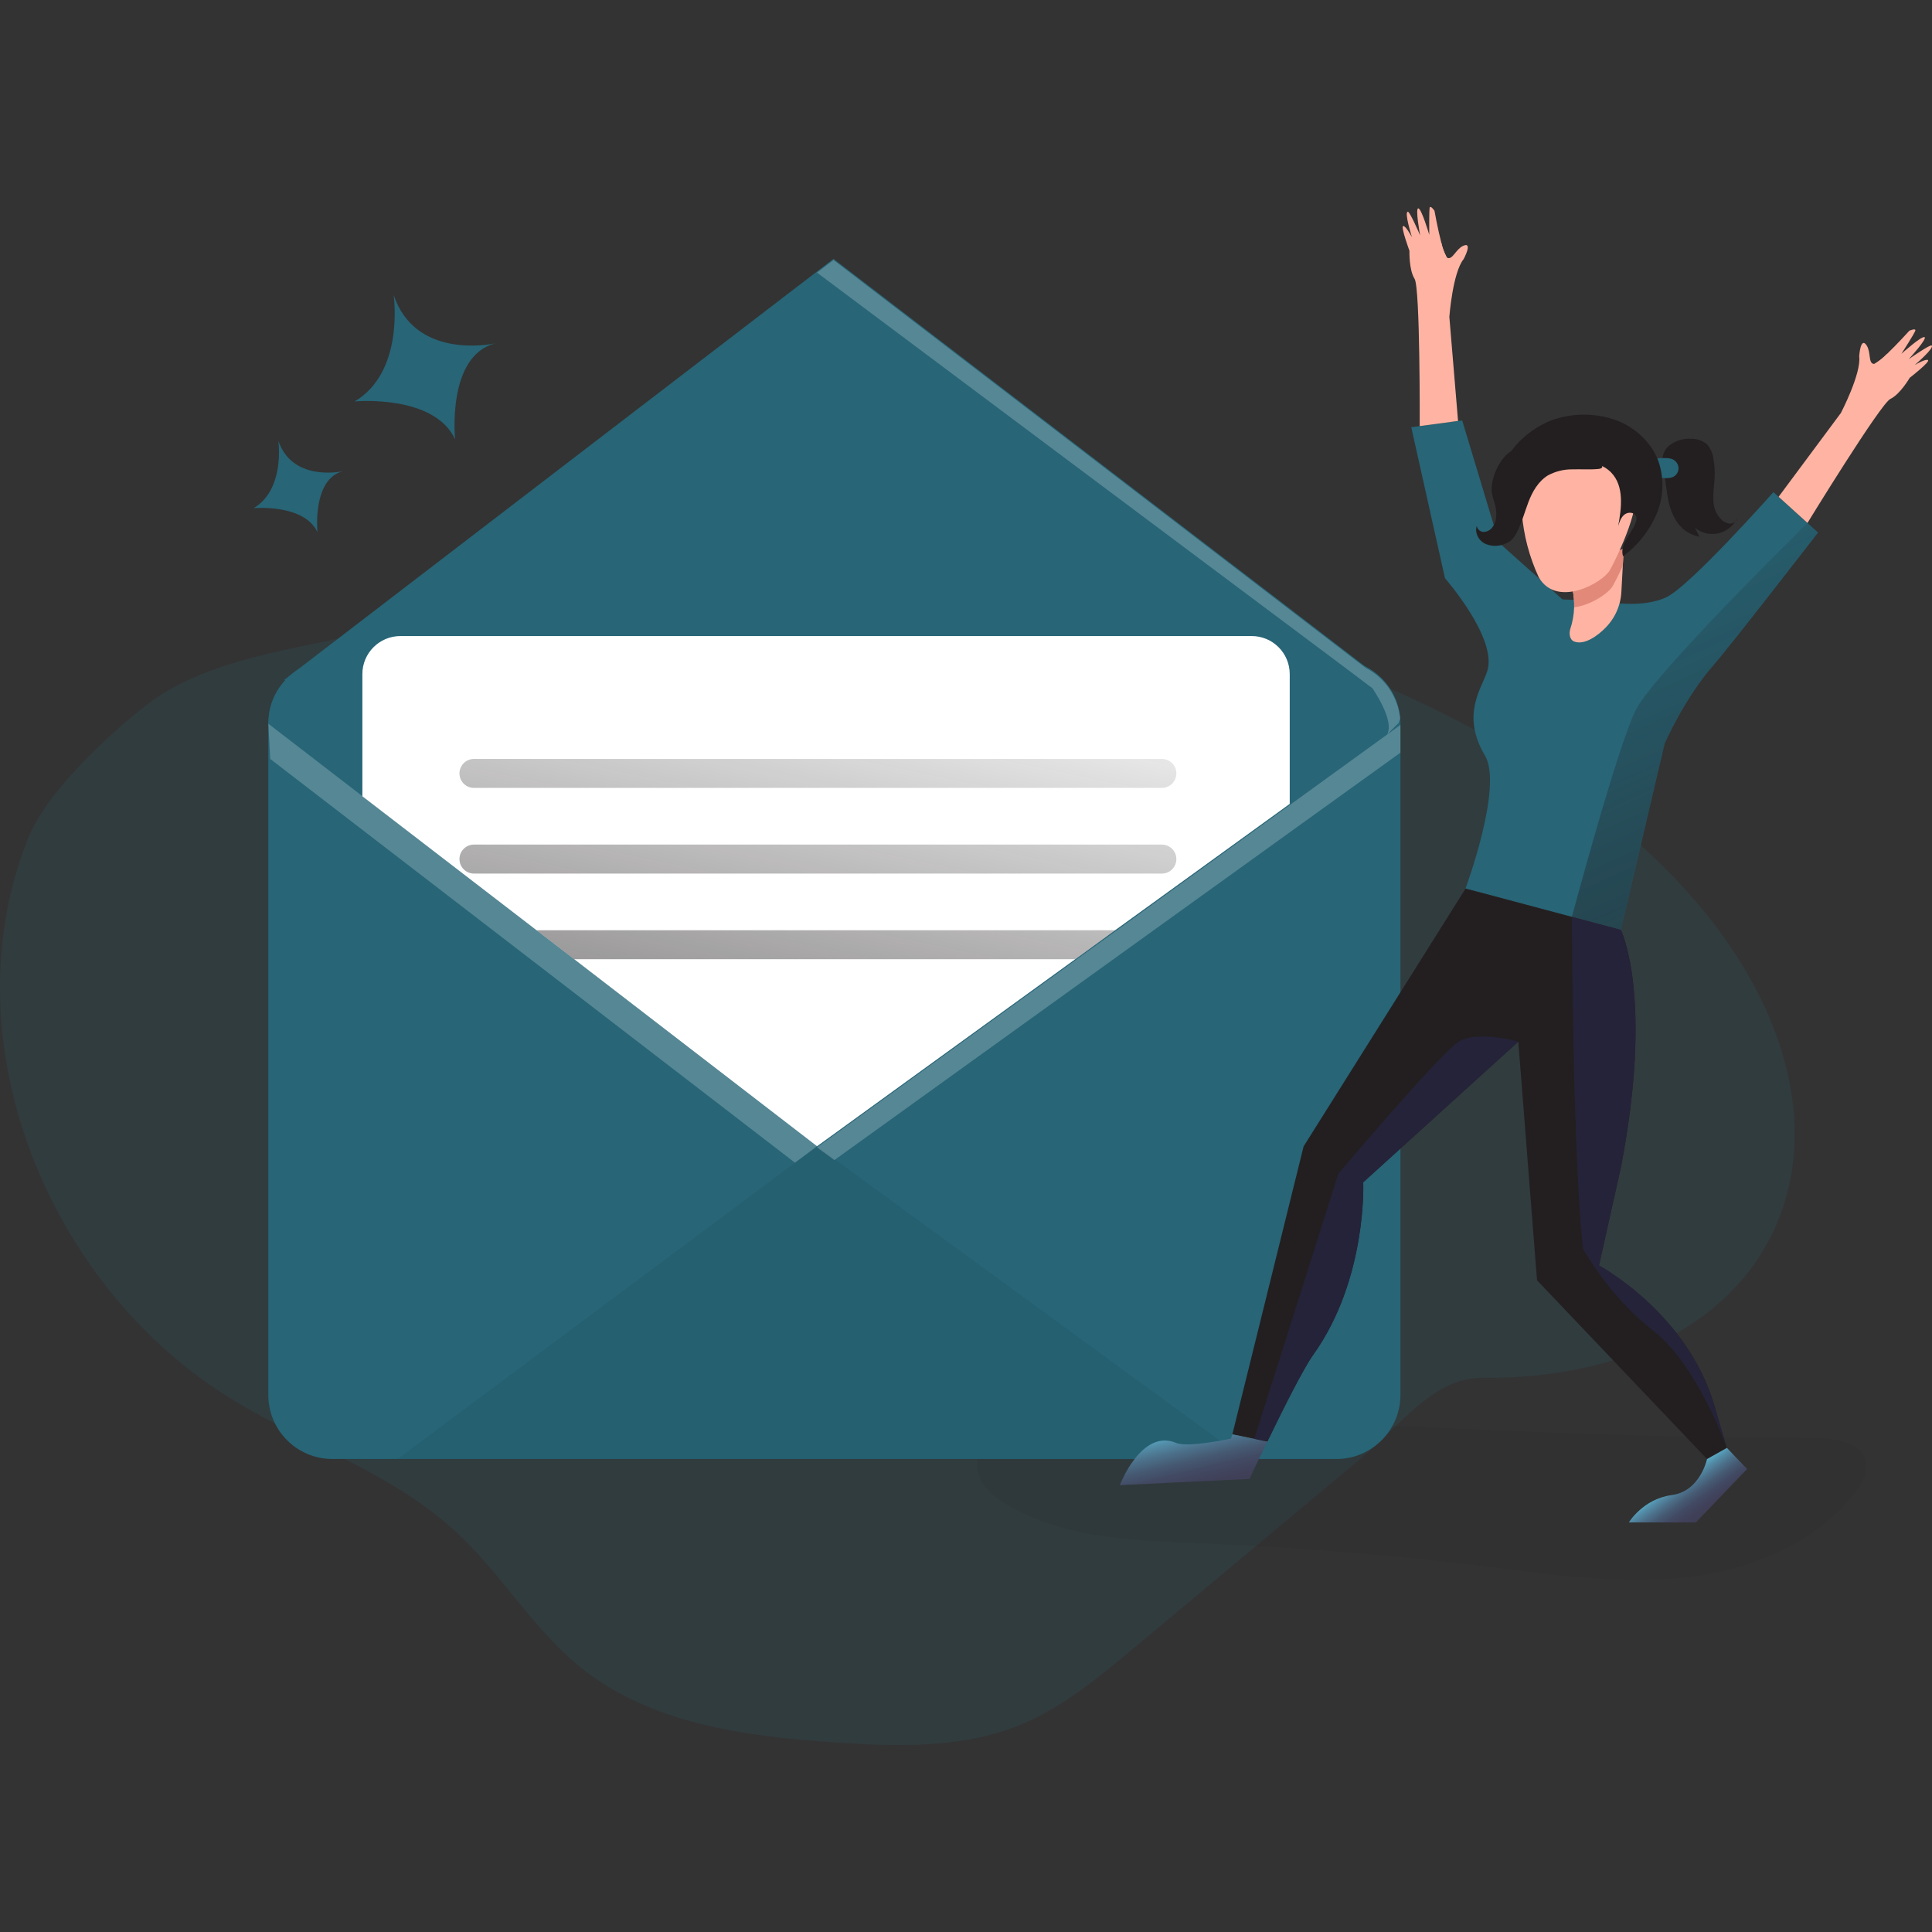 <svg width="351" height="351" viewBox="0 0 351 351" fill="none" xmlns="http://www.w3.org/2000/svg">
<rect x="0" y="0" width="351" height="351" fill="#333333" stroke="none"/>
<g clip-path="url(#clip0_19_1751)">
<path opacity="0.18" d="M55.57 117.255C45.265 119.438 34.559 121.811 26.29 128.333C19.305 133.836 8.424 143.994 5.125 152.25C-8.845 187.111 6.95 229.533 37.599 251.232C52.018 261.439 69.982 266.374 82.941 278.385C91.134 285.981 96.876 296.04 105.595 303.025C118.336 313.218 135.535 315.479 151.815 316.567C163.124 317.332 174.875 317.662 185.363 313.366C192.945 310.256 199.375 304.928 205.679 299.677L247.455 264.787C254.166 259.185 260.442 250.27 269.182 250.326C347.848 250.888 353.148 158.308 232.418 117.304C221.776 113.689 214.482 103.643 204.486 98.491C183.833 87.848 160.07 91.295 139.242 98.659C112.797 108.031 83.011 111.414 55.563 117.255H55.57Z" fill="#276577"/>
<path opacity="0.05" d="M330.137 261.263C333.78 261.326 338.469 262.232 339.031 265.826C339.333 267.701 338.266 269.519 337.1 271.028C329.842 280.519 317.809 285.314 305.939 286.598C294.068 287.883 282.106 286.086 270.256 284.626C253.127 282.513 235.935 281.109 218.673 280.414C206.402 279.915 193.492 279.607 182.92 273.359C180.962 272.2 179.031 270.754 178.09 268.676C176.216 264.542 179.178 259.508 183.236 257.501C187.294 255.493 192.074 255.689 196.602 255.935C241.095 258.329 285.56 261.263 330.13 261.263H330.137Z" fill="#000405"/>
<path d="M254.426 131.477V253.436C254.426 259.859 249.21 265.068 242.787 265.068H60.386C53.963 265.068 48.747 259.859 48.747 253.429V131.47C48.747 125.047 53.949 119.838 60.372 119.831H242.787C249.21 119.831 254.426 125.033 254.426 131.463V131.477Z" fill="#276577"/>
<path d="M251.274 123.559H51.597L53.219 122.316C53.296 122.253 53.373 122.19 53.45 122.134L148.431 49.322L151.428 47.027L248.073 121.116L251.267 123.566L251.274 123.559Z" fill="#276577"/>
<path d="M254.426 131.478L251.997 133.233L234.307 146.044L148.431 208.248L65.841 144.64L48.747 131.478L48.965 129.217C49.379 127.097 50.383 125.139 51.857 123.559C52.271 123.11 52.72 122.696 53.205 122.316C53.282 122.253 53.359 122.19 53.436 122.134C55.444 120.639 57.873 119.831 60.379 119.838H242.78C248.775 119.838 253.78 124.394 254.363 130.354C254.398 130.726 254.419 131.106 254.419 131.478H254.426Z" fill="#276577"/>
<path d="M234.314 122.471V146.051L202.618 168.985L195.353 174.264L148.438 208.248L104.31 174.264L97.473 169.006L65.834 144.668V122.471C65.834 118.652 68.929 115.556 72.748 115.556H227.406C231.218 115.556 234.314 118.652 234.314 122.471Z" fill="white"/>
<path d="M211.084 143.145H86.107C84.654 143.145 83.475 141.965 83.475 140.512C83.475 139.059 84.654 137.88 86.107 137.88H211.084C212.538 137.88 213.717 139.059 213.717 140.512C213.717 141.965 212.538 143.145 211.084 143.145Z" fill="url(#paint0_linear_19_1751)"/>
<path d="M211.084 158.708H86.107C84.654 158.708 83.475 157.529 83.475 156.076C83.475 154.622 84.654 153.443 86.107 153.443H211.084C212.538 153.443 213.717 154.622 213.717 156.076C213.717 157.529 212.538 158.708 211.084 158.708Z" fill="url(#paint1_linear_19_1751)"/>
<path d="M202.618 169.006L195.346 174.264H104.31L97.473 169.006H202.618Z" fill="url(#paint2_linear_19_1751)"/>
<path opacity="0.05" d="M148.431 208.248L72.208 265.082H226.234L148.431 208.248Z" fill="#000405"/>
<path d="M82.682 79.81C78.842 71.576 64.43 72.931 64.43 72.931C73.324 67.687 71.618 54.356 71.513 53.57C75.402 65.188 88.831 62.625 90.031 62.373C81.116 64.57 82.682 79.81 82.682 79.81Z" fill="#276577"/>
<path d="M57.683 96.7C55.247 91.47 46.072 92.327 46.072 92.327C51.878 88.88 50.558 80 50.558 80V80.049C53.05 87.392 61.565 85.763 62.324 85.602C56.679 87.006 57.676 96.693 57.676 96.693L57.683 96.7Z" fill="#276577"/>
<path opacity="0.22" d="M49.098 137.887L144.429 211.239L148.431 208.248L48.747 131.478L49.098 137.887Z" fill="white"/>
<path opacity="0.22" d="M151.59 210.761L254.426 136.742V131.695L148.431 208.452L151.59 210.761Z" fill="white"/>
<path opacity="0.22" d="M254.37 130.565L254.089 131.351L251.997 133.443C253.464 130.909 249.315 125.019 249.315 125.019L247.659 123.777L242.681 120.035L148.431 49.533L151.428 47.237L248.073 121.32C251.611 123.124 253.984 126.613 254.37 130.572V130.565Z" fill="white"/>
<path d="M330.291 96.757C330.291 96.757 314.454 117.234 311.449 120.667C305.967 126.901 302.436 135.079 302.436 135.079L294.475 168.936L285.581 166.564L266.248 161.418C266.248 161.418 273.12 142.913 269.793 137.29C265.356 129.8 269.196 125.118 270.207 121.902C272.081 115.942 262.52 105.054 262.52 105.054L256.391 77.613L265.644 76.378L272.355 98.624L283.854 108.887L292.046 109.323C292.046 109.323 298.224 110.593 302.716 108.515C307.013 106.522 322.19 89.407 322.19 89.407L328.382 95.023L330.291 96.757Z" fill="#276577"/>
<path d="M303.215 80.983C304.345 80.077 305.777 79.621 307.223 79.719C308.283 79.677 309.315 80.035 310.123 80.723C310.747 81.418 311.14 82.288 311.253 83.215C311.484 84.366 311.569 85.539 311.513 86.704C311.407 88.852 310.853 91.127 311.779 93.071C311.997 93.535 312.299 93.956 312.657 94.314C313.078 94.784 313.661 95.072 314.285 95.121C314.931 95.149 315.5 94.707 315.626 94.075C314.503 96.581 311.562 97.697 309.056 96.574C309.056 96.574 309.041 96.574 309.034 96.567C308.648 96.392 308.283 96.167 307.946 95.9L308.761 97.55C308.087 97.374 307.434 97.129 306.816 96.813C304.829 95.732 303.713 93.535 303.187 91.316C302.716 89.28 302.625 87.181 302.183 85.132C301.86 83.573 301.944 82.113 303.215 80.983Z" fill="#231F20"/>
<path d="M302.618 83.229C303.025 83.215 303.425 83.278 303.805 83.412C304.45 83.678 304.893 84.282 304.949 84.977C304.984 85.679 304.605 86.332 303.973 86.648C303.573 86.809 303.145 86.887 302.709 86.866C302.316 86.866 301.916 86.866 301.523 86.831C301.27 86.852 301.039 86.683 300.983 86.437C300.723 85.925 300.533 85.391 300.407 84.83C300.084 83.11 301.242 83.208 302.611 83.222L302.618 83.229Z" fill="#276577"/>
<path d="M294.994 99.663C294.994 99.663 294.917 101.018 294.826 102.773C294.749 104.254 294.65 106.051 294.566 107.539C294.433 110.06 293.352 112.432 291.541 114.187C290.481 115.268 287.96 117.283 286.037 116.567C285.103 116.223 285.068 115.044 285.265 114.335C285.7 113.043 285.939 111.702 285.981 110.34C286.009 109.238 285.911 108.143 285.686 107.062C284.485 104.051 294.994 99.656 294.994 99.656V99.663Z" fill="#FFB4A3"/>
<path d="M294.994 99.663C294.994 99.663 294.917 101.018 294.826 102.773C294.089 104.423 293.394 105.763 293.015 106.43C292.25 107.785 289.119 109.912 285.995 110.34C286.023 109.238 285.925 108.143 285.7 107.062C284.486 104.051 294.994 99.656 294.994 99.656V99.663Z" fill="#E2897A"/>
<path d="M285.84 81.741C280.295 82.078 276.076 86.844 276.405 92.39C276.405 92.629 276.441 92.86 276.476 93.099C276.792 97.192 277.838 101.186 279.572 104.907C282.85 110.523 291.155 105.904 292.467 103.594C293.78 101.284 298.827 90.853 296.707 87.897C295.247 85.904 291.197 81.53 285.833 81.741H285.84Z" fill="#FFB4A3"/>
<path d="M282.892 76.034C286.416 75.002 290.172 75.114 293.633 76.35C297.037 77.641 299.972 80.302 301.263 83.7C302.38 86.852 302.267 90.312 300.961 93.387C299.642 96.441 297.543 99.094 294.875 101.074C294.187 98.968 296.307 97.094 297.129 95.044C297.318 94.665 297.36 94.23 297.248 93.815C296.946 93.05 295.809 92.966 295.156 93.464C294.503 93.963 294.222 94.798 293.984 95.577C294.615 92.229 295.086 88.298 292.713 85.848C291.309 84.394 289.189 83.854 287.167 83.833C283.411 83.819 279.824 85.363 277.248 88.094C276.504 88.894 275.444 89.877 274.503 89.323C274.208 89.119 273.977 88.838 273.836 88.515C271.042 82.984 278.378 77.255 282.892 76.02V76.034Z" fill="#231F20"/>
<path d="M287.413 82.218C285.075 81.186 282.618 80.344 280.077 80.344C277.536 80.344 274.903 81.207 273.218 83.117C272.341 84.184 271.702 85.419 271.344 86.753C271.063 87.588 270.951 88.466 271.014 89.343C271.112 89.982 271.274 90.607 271.485 91.218C271.927 92.734 272.109 94.496 271.155 95.767C270.797 96.279 270.221 96.602 269.589 96.637C268.95 96.651 268.396 96.181 268.304 95.549C267.89 96.714 268.564 98.083 269.638 98.694C270.754 99.263 272.06 99.326 273.225 98.87C273.71 98.715 274.159 98.469 274.552 98.147C274.938 97.774 275.254 97.339 275.486 96.862C276.462 95.086 276.953 93.12 277.683 91.204C278.413 89.287 279.473 87.462 281.2 86.381C282.569 85.637 284.106 85.251 285.665 85.272C287.216 85.223 288.775 85.349 290.319 85.209C291.864 85.068 290.747 84.149 290.08 83.671C289.238 83.103 288.347 82.618 287.406 82.232L287.413 82.218Z" fill="#231F20"/>
<path d="M350.277 65.433C350.677 65.742 346.949 68.641 346.949 68.641C346.949 68.641 345.209 71.639 343.439 72.474C341.67 73.31 328.375 95.009 328.375 95.009L323.131 90.256L334.447 75.03C334.447 75.03 338.189 67.855 337.774 64.731C337.774 64.731 337.999 61.046 339.129 62.759C339.922 63.98 339.417 65.904 340.358 66.107C340.463 66.114 340.568 66.093 340.66 66.044C341.439 65.574 342.155 64.998 342.787 64.338C344.661 62.555 346.893 60.077 346.893 60.077C346.893 60.077 348.122 59.558 347.967 60.077C347.813 60.597 345.56 64.1 345.433 64.289C345.644 64.1 349.098 61.011 349.645 61.249C350.193 61.488 346.971 65.04 346.781 65.244C346.985 65.103 350.663 62.541 350.944 62.766C351.463 63.201 348.136 66.086 347.862 66.311C348.073 66.198 349.905 65.124 350.284 65.426L350.277 65.433Z" fill="#FFB4A3"/>
<path d="M346.332 67.659C346.051 67.75 345.756 67.771 345.468 67.729C344.528 67.659 343.58 67.645 342.632 67.68C341.993 67.708 340.681 68.15 340.646 67.16C340.646 66.901 340.709 66.641 340.695 66.381C340.695 66.269 340.674 66.157 340.646 66.044C341.425 65.574 342.141 64.998 342.773 64.338C343.06 64.437 343.327 64.57 343.58 64.746L345.426 65.939C345.756 66.157 346.079 66.367 346.395 66.606C346.535 66.69 346.648 66.816 346.711 66.964C346.774 67.259 346.605 67.553 346.325 67.659H346.332Z" fill="#FFB4A3"/>
<path d="M254.931 41.067C254.426 41.123 256.062 45.553 256.062 45.553C256.062 45.553 255.956 49.021 256.995 50.656C258.034 52.292 257.929 77.409 257.929 77.409L264.893 76.476L263.313 57.564C263.313 57.564 263.917 49.491 265.918 47.062C265.918 47.062 267.666 43.812 265.812 44.668C264.493 45.286 263.91 47.188 263.004 46.865C262.906 46.823 262.829 46.746 262.787 46.648C262.358 45.834 262.05 44.97 261.853 44.078C261.193 41.572 260.61 38.287 260.61 38.287C260.61 38.287 259.859 37.213 259.74 37.733C259.621 38.252 259.663 42.415 259.663 42.654C259.586 42.387 258.259 37.929 257.676 37.852C257.093 37.775 257.95 42.485 258.006 42.759C257.901 42.534 256.132 38.413 255.767 38.462C255.1 38.561 256.427 42.78 256.525 43.096C256.391 42.892 255.409 41.025 254.931 41.067Z" fill="#FFB4A3"/>
<path d="M257.079 45.04C257.276 45.265 257.522 45.44 257.795 45.553C258.631 45.995 259.445 46.479 260.231 47.013C260.758 47.371 261.635 48.452 262.19 47.617C262.337 47.399 262.408 47.146 262.562 46.929C262.632 46.837 262.702 46.746 262.78 46.662C262.351 45.848 262.043 44.984 261.846 44.093C261.551 44.022 261.249 44.001 260.947 44.015L258.75 44.057C258.357 44.05 257.964 44.065 257.571 44.107C257.402 44.107 257.241 44.156 257.1 44.247C256.897 44.465 256.89 44.809 257.079 45.04Z" fill="#FFB4A3"/>
<path d="M313.745 263.053L310.137 265.075L279.242 232.601L275.837 189.245L247.666 214.798C247.666 214.798 248.417 232.39 238.568 246.156C236.806 248.62 233.211 255.788 230.495 261.39C230.41 261.565 230.326 261.741 230.249 261.916L229.722 261.811L227.883 261.425L223.889 260.603L236.834 208.276L266.255 161.439L285.588 166.585L294.482 168.957C294.482 168.957 300.484 180.983 294.482 212.102L290.502 229.919C290.502 229.919 306.535 238.469 311.477 255.388L313.71 263.046H313.731L313.745 263.053Z" fill="#231F20"/>
<path d="M230.249 261.895C228.375 265.721 227.013 268.69 227.013 268.69L203.454 269.814C203.454 269.814 207.357 259.48 213.71 262.155C215.858 263.053 223.643 261.361 223.643 261.361L223.889 260.582L230.249 261.895Z" fill="url(#paint3_linear_19_1751)"/>
<path d="M313.745 263.053L317.409 266.886L308.101 276.588H295.928C295.928 276.588 298.518 272.306 303.706 271.625C308.894 270.944 310.13 265.075 310.13 265.075L313.731 263.06L313.745 263.053Z" fill="url(#paint4_linear_19_1751)"/>
<path d="M330.291 96.757C330.291 96.757 314.454 117.234 311.449 120.667C305.967 126.901 302.436 135.079 302.436 135.079L294.475 168.936L285.581 166.564C285.581 166.564 293.885 135.514 297.22 128.929C300.554 122.338 328.368 95.023 328.368 95.023L330.284 96.757H330.291Z" fill="url(#paint5_linear_19_1751)"/>
<path d="M313.717 263.039C313.555 262.569 308.269 247.89 300.337 241.741C292.278 235.486 287.602 226.858 287.602 226.858C285.728 210.291 285.574 166.563 285.574 166.563L294.468 168.936C294.468 168.936 300.47 180.961 294.468 212.081L290.488 229.898C290.488 229.898 306.521 238.469 311.463 255.388L313.717 263.046V263.039Z" fill="#25233A"/>
<path d="M247.666 214.791C247.666 214.791 248.417 232.383 238.568 246.149C236.806 248.613 233.211 255.781 230.495 261.383L229.715 261.797L227.876 261.411L243.145 213.254C243.145 213.254 261.635 191.344 265.033 189.245C268.424 187.146 275.837 189.245 275.837 189.245L247.659 214.791H247.666Z" fill="#25233A"/>
</g>
<defs>
<linearGradient id="paint0_linear_19_1751" x1="155.437" y1="107.722" x2="121.27" y2="271.54" gradientUnits="userSpaceOnUse">
<stop stop-color="#231F20" stop-opacity="0"/>
<stop offset="1" stop-color="#231F20"/>
</linearGradient>
<linearGradient id="paint1_linear_19_1751" x1="158.547" y1="108.361" x2="124.38" y2="272.186" gradientUnits="userSpaceOnUse">
<stop stop-color="#231F20" stop-opacity="0"/>
<stop offset="1" stop-color="#231F20"/>
</linearGradient>
<linearGradient id="paint2_linear_19_1751" x1="162.52" y1="109.196" x2="128.354" y2="273.022" gradientUnits="userSpaceOnUse">
<stop stop-color="#231F20" stop-opacity="0"/>
<stop offset="1" stop-color="#231F20"/>
</linearGradient>
<linearGradient id="paint3_linear_19_1751" x1="214.882" y1="257.634" x2="218.49" y2="272.671" gradientUnits="userSpaceOnUse">
<stop stop-color="#67DDF9"/>
<stop offset="0.12" stop-color="#5CB3CE"/>
<stop offset="0.24" stop-color="#538EA9"/>
<stop offset="0.37" stop-color="#4C718B"/>
<stop offset="0.5" stop-color="#465A73"/>
<stop offset="0.63" stop-color="#424A63"/>
<stop offset="0.79" stop-color="#404059"/>
<stop offset="0.99" stop-color="#3F3D56"/>
</linearGradient>
<linearGradient id="paint4_linear_19_1751" x1="303.833" y1="267.764" x2="309.849" y2="276.181" gradientUnits="userSpaceOnUse">
<stop stop-color="#67DDF9"/>
<stop offset="0.12" stop-color="#5CB3CE"/>
<stop offset="0.24" stop-color="#538EA9"/>
<stop offset="0.37" stop-color="#4C718B"/>
<stop offset="0.5" stop-color="#465A73"/>
<stop offset="0.63" stop-color="#424A63"/>
<stop offset="0.79" stop-color="#404059"/>
<stop offset="0.99" stop-color="#3F3D56"/>
</linearGradient>
<linearGradient id="paint5_linear_19_1751" x1="289.049" y1="89.856" x2="355.991" y2="237.992" gradientUnits="userSpaceOnUse">
<stop stop-color="#231F20" stop-opacity="0"/>
<stop offset="1" stop-color="#231F20"/>
</linearGradient>
<clipPath id="clip0_19_1751">
<rect width="351" height="351" fill="white"/>
</clipPath>
</defs>
</svg>
